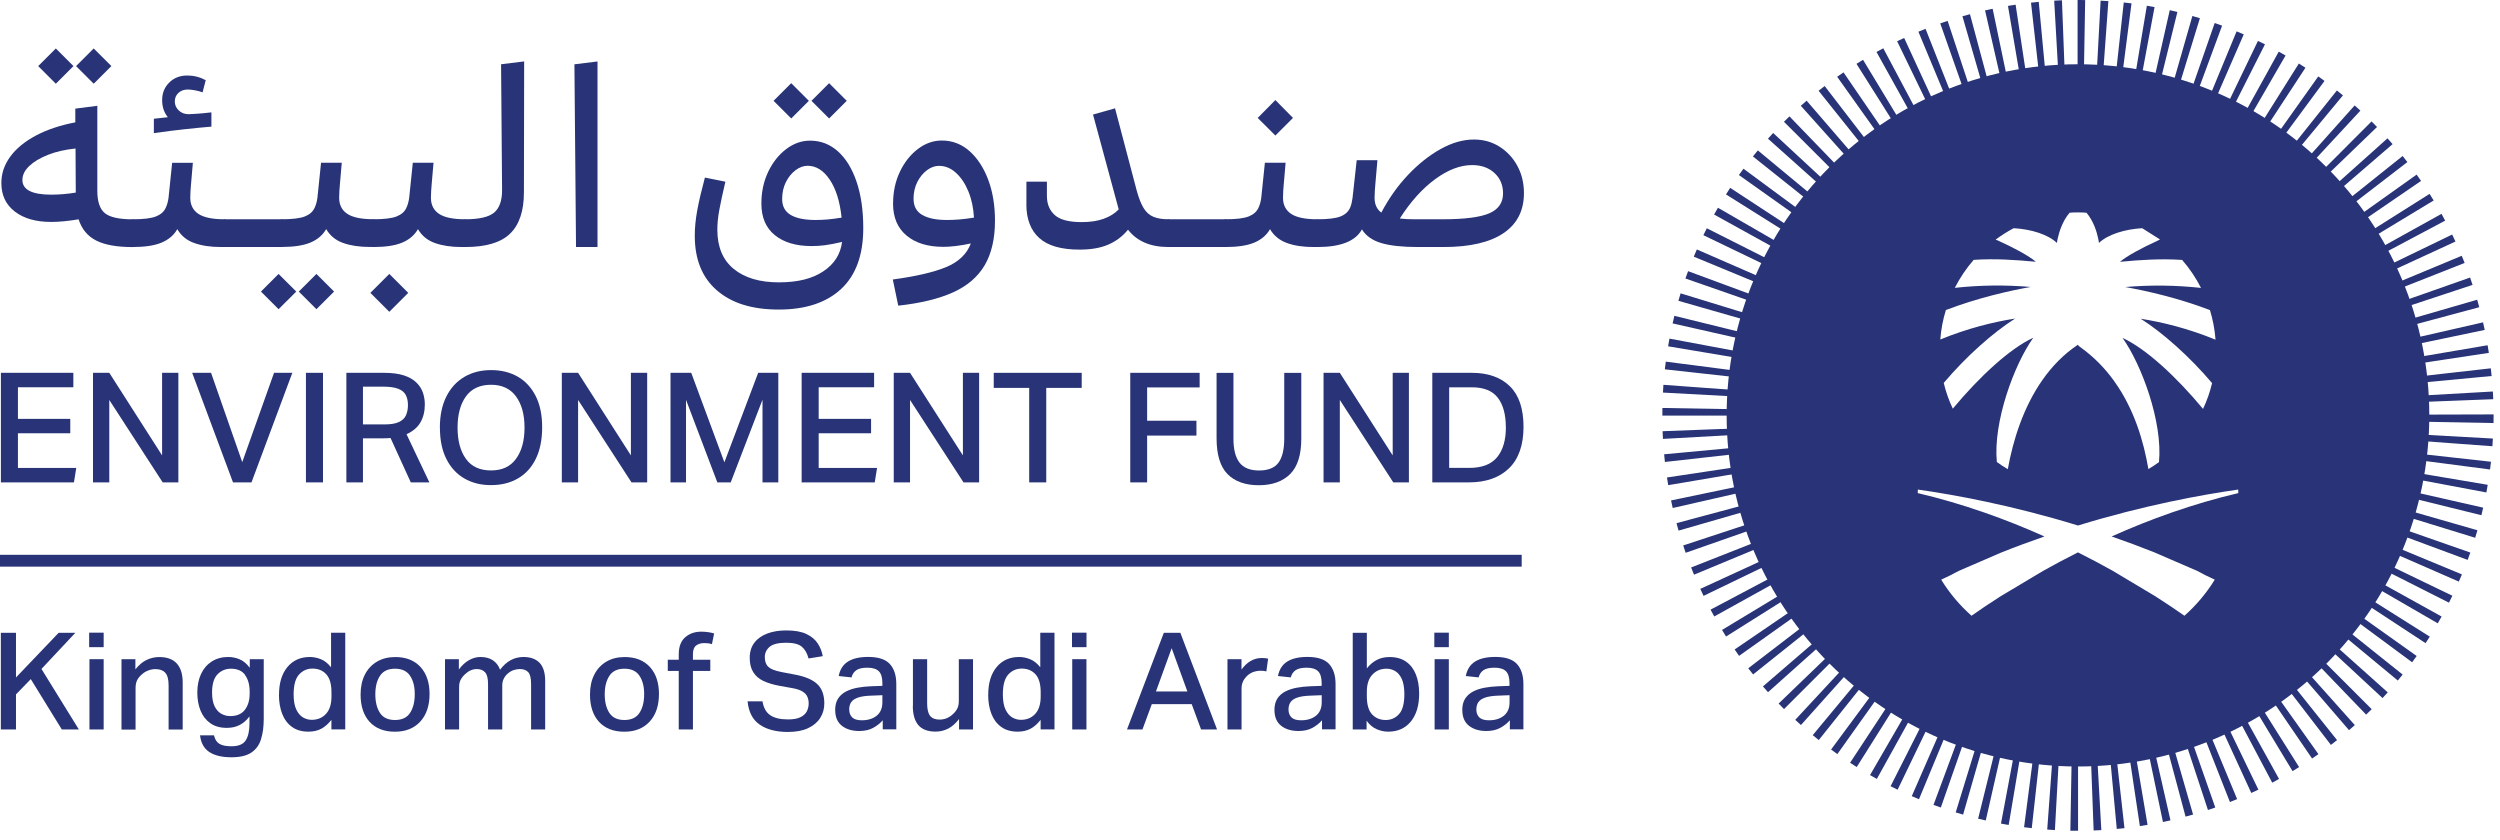 <svg width="256" height="86" viewBox="0 0 256 86" fill="none" xmlns="http://www.w3.org/2000/svg">
<path d="M212.781 68.179C212.624 68.179 212.466 68.179 212.308 68.179L212.005 85.064C212.26 85.064 212.521 85.07 212.781 85.07H212.793V68.179H212.781ZM214.236 68.136C214.072 68.148 213.915 68.154 213.757 68.16L214.388 85.04C214.654 85.028 214.921 85.016 215.176 85.004L214.236 68.142V68.136ZM210.872 68.106L209.635 84.949C209.896 84.967 210.162 84.986 210.423 84.998L211.351 68.13C211.187 68.124 211.029 68.112 210.872 68.1M215.667 68.015C215.509 68.033 215.352 68.051 215.188 68.064L216.758 84.882C217.019 84.858 217.285 84.828 217.546 84.804L215.667 68.021V68.015ZM209.441 67.96L207.265 84.707C207.525 84.737 207.792 84.773 208.053 84.804L209.914 68.015C209.756 67.997 209.599 67.979 209.435 67.96M217.091 67.815C216.934 67.839 216.776 67.87 216.619 67.888L219.122 84.592C219.383 84.555 219.65 84.513 219.91 84.464L217.091 67.809V67.815ZM208.016 67.736L204.9 84.337C205.161 84.386 205.428 84.434 205.689 84.477L208.489 67.821C208.332 67.797 208.174 67.767 208.016 67.736ZM218.504 67.536C218.346 67.573 218.189 67.609 218.031 67.639L221.486 84.174C221.741 84.119 221.996 84.065 222.256 84.004L218.51 67.536H218.504ZM206.616 67.433L202.56 83.834C202.815 83.895 203.082 83.962 203.342 84.016L207.083 67.543C206.925 67.506 206.774 67.47 206.616 67.433ZM219.892 67.179C219.741 67.221 219.583 67.264 219.431 67.306L223.802 83.622C224.057 83.556 224.317 83.483 224.572 83.41L219.892 67.179ZM205.228 67.046L200.263 83.192C200.517 83.271 200.772 83.344 201.021 83.416L205.689 67.179C205.531 67.136 205.379 67.088 205.228 67.04M221.262 66.743C221.111 66.797 220.959 66.846 220.807 66.9L226.094 82.944C226.348 82.859 226.603 82.774 226.845 82.689L221.256 66.749L221.262 66.743ZM203.864 66.585L197.99 82.423C198.238 82.513 198.493 82.604 198.741 82.689L204.318 66.743C204.167 66.688 204.015 66.634 203.864 66.579M222.602 66.228C222.456 66.288 222.311 66.349 222.159 66.403L228.343 82.126C228.591 82.029 228.84 81.926 229.082 81.829L222.602 66.228ZM202.524 66.046L195.765 81.526C196.007 81.635 196.256 81.738 196.504 81.841L202.973 66.234C202.827 66.173 202.676 66.113 202.53 66.046M223.911 65.646C223.766 65.713 223.626 65.785 223.481 65.846L230.531 81.199C230.774 81.09 231.016 80.975 231.259 80.859L223.911 65.652V65.646ZM201.221 65.434L193.595 80.508C193.831 80.629 194.073 80.751 194.316 80.866L201.651 65.652C201.506 65.585 201.366 65.513 201.221 65.44M225.19 64.986C225.051 65.064 224.912 65.137 224.772 65.216L232.677 80.145C232.908 80.023 233.144 79.896 233.374 79.763L225.19 64.986ZM199.954 64.749L191.491 79.369C191.721 79.502 191.952 79.636 192.188 79.763L200.378 64.986C200.239 64.907 200.099 64.828 199.96 64.749M226.427 64.253C226.294 64.337 226.154 64.422 226.021 64.507L234.756 78.963C234.981 78.83 235.211 78.691 235.429 78.551L226.427 64.253ZM198.729 63.992L189.448 78.109C189.666 78.254 189.897 78.4 190.127 78.545L199.129 64.253C198.996 64.168 198.863 64.083 198.729 63.992ZM227.621 63.453C227.488 63.544 227.361 63.635 227.227 63.725L236.757 77.673C236.975 77.527 237.193 77.376 237.406 77.224L227.621 63.453ZM197.547 63.168L187.502 76.752C187.714 76.909 187.926 77.061 188.145 77.218L197.941 63.453C197.814 63.362 197.68 63.265 197.553 63.168M228.767 62.593C228.64 62.689 228.519 62.786 228.391 62.883L238.685 76.279C238.897 76.115 239.109 75.952 239.315 75.788L228.773 62.586L228.767 62.593ZM196.413 62.278L185.623 75.279C185.829 75.449 186.035 75.619 186.241 75.782L196.783 62.58C196.662 62.483 196.535 62.38 196.413 62.278ZM229.87 61.66C229.749 61.769 229.634 61.871 229.513 61.974L240.54 74.77C240.74 74.601 240.94 74.425 241.134 74.249L229.876 61.653L229.87 61.66ZM195.328 61.326L183.834 73.71C184.028 73.892 184.222 74.068 184.416 74.243L195.686 61.653C195.565 61.55 195.443 61.441 195.328 61.326ZM230.913 60.672C230.804 60.787 230.689 60.896 230.574 61.005L242.292 73.177C242.486 72.995 242.674 72.808 242.862 72.62L230.913 60.672ZM194.298 60.321L182.131 72.044C182.313 72.232 182.495 72.42 182.683 72.608L194.637 60.666C194.522 60.551 194.413 60.436 194.298 60.321ZM231.907 59.63C231.798 59.751 231.695 59.866 231.586 59.987L243.971 71.481C244.153 71.287 244.329 71.093 244.504 70.899L231.913 59.63H231.907ZM193.328 59.26L180.525 70.287C180.694 70.487 180.876 70.687 181.046 70.881L193.643 59.624C193.534 59.503 193.431 59.387 193.328 59.26ZM232.835 58.527C232.732 58.654 232.635 58.776 232.532 58.903L245.535 69.687C245.705 69.487 245.868 69.281 246.032 69.075L232.835 58.527ZM192.425 58.145L179.021 68.433C179.179 68.645 179.348 68.857 179.518 69.063L192.722 58.521C192.619 58.394 192.522 58.273 192.425 58.145ZM233.702 57.382C233.611 57.509 233.514 57.642 233.417 57.77L247.002 67.815C247.16 67.603 247.317 67.385 247.469 67.173L233.696 57.382H233.702ZM191.582 56.982L177.627 66.506C177.772 66.725 177.93 66.943 178.082 67.161L191.855 57.376C191.764 57.249 191.673 57.115 191.582 56.982ZM234.508 56.182C234.423 56.322 234.338 56.455 234.247 56.588L248.378 65.858C248.524 65.64 248.669 65.416 248.809 65.192L234.514 56.182H234.508ZM190.8 55.77L176.336 64.507C176.475 64.731 176.614 64.962 176.748 65.18L191.048 56.176C190.964 56.043 190.879 55.904 190.8 55.77ZM235.241 54.946C235.163 55.086 235.084 55.225 235.005 55.364L249.627 63.828C249.76 63.598 249.894 63.362 250.021 63.132L235.241 54.94V54.946ZM190.091 54.522L175.16 62.429C175.281 62.659 175.408 62.895 175.541 63.126L190.321 54.934C190.242 54.795 190.169 54.656 190.091 54.516M235.902 53.662C235.829 53.807 235.763 53.953 235.69 54.092L250.773 61.714C250.894 61.478 251.009 61.241 251.124 61.005L235.908 53.662H235.902ZM189.46 53.238L174.111 60.302C174.22 60.539 174.335 60.781 174.444 61.017L189.66 53.674C189.594 53.529 189.521 53.383 189.454 53.238M236.49 52.347C236.43 52.499 236.369 52.644 236.302 52.789L251.785 59.557C251.894 59.315 251.997 59.066 252.1 58.818L236.49 52.347ZM188.896 51.917L173.171 58.109C173.268 58.358 173.371 58.606 173.468 58.848L189.072 52.365C189.012 52.22 188.951 52.075 188.89 51.923M237.006 51.002C236.951 51.154 236.896 51.305 236.842 51.457L252.688 57.334C252.779 57.085 252.87 56.831 252.961 56.582L237.012 51.002H237.006ZM188.405 50.566L172.359 55.855C172.444 56.104 172.529 56.358 172.613 56.606L188.563 51.02C188.508 50.869 188.46 50.717 188.405 50.566ZM237.442 49.633C237.4 49.784 237.351 49.942 237.309 50.093L253.458 55.068C253.537 54.813 253.616 54.559 253.689 54.298L237.448 49.633H237.442ZM187.993 49.191L171.674 53.571C171.741 53.826 171.813 54.08 171.886 54.334L188.126 49.657C188.084 49.506 188.036 49.348 187.999 49.197M237.8 48.239C237.763 48.397 237.727 48.548 237.691 48.706L254.095 52.759C254.155 52.499 254.222 52.238 254.277 51.984L237.794 48.245L237.8 48.239ZM187.66 47.797L171.116 51.245C171.171 51.505 171.225 51.766 171.286 52.02L187.763 48.264C187.726 48.106 187.696 47.955 187.66 47.797ZM238.079 46.834C238.054 46.991 238.024 47.149 237.994 47.306L254.604 50.427C254.652 50.166 254.701 49.906 254.743 49.645L238.079 46.834ZM187.411 46.379L170.698 48.894C170.74 49.154 170.783 49.421 170.825 49.681L187.49 46.858C187.466 46.7 187.435 46.543 187.417 46.386M238.279 45.41C238.26 45.568 238.242 45.725 238.224 45.889L254.98 48.076C255.016 47.815 255.046 47.543 255.077 47.282L238.279 45.416V45.41ZM187.235 44.95L170.407 46.519C170.431 46.779 170.461 47.046 170.486 47.306L187.278 45.422C187.26 45.265 187.241 45.107 187.229 44.944M238.4 43.974C238.388 44.132 238.382 44.295 238.37 44.453L255.222 45.695C255.24 45.428 255.259 45.162 255.271 44.907L238.4 43.974ZM187.138 43.514L170.249 44.156C170.261 44.416 170.273 44.683 170.286 44.944L187.157 43.998C187.15 43.841 187.138 43.677 187.132 43.52M238.442 42.49V42.532C238.442 42.696 238.442 42.853 238.442 43.011L255.337 43.32C255.337 43.059 255.344 42.793 255.344 42.526V42.435L238.442 42.484V42.49ZM170.231 41.781C170.231 42.029 170.225 42.284 170.225 42.532V42.556H183.756H187.12V42.532C187.12 42.381 187.12 42.223 187.12 42.072L170.225 41.775L170.231 41.781ZM255.271 40.09L238.4 41.048C238.412 41.205 238.418 41.369 238.424 41.532L255.307 40.878C255.295 40.618 255.283 40.357 255.271 40.09ZM170.334 39.406C170.316 39.672 170.298 39.939 170.286 40.2L187.163 41.114C187.169 40.957 187.181 40.793 187.193 40.636L170.34 39.406H170.334ZM255.065 37.715L238.273 39.612C238.291 39.769 238.309 39.927 238.321 40.09L255.143 38.503C255.119 38.243 255.089 37.976 255.059 37.715M170.577 37.031C170.54 37.291 170.51 37.558 170.48 37.819L187.278 39.678C187.296 39.521 187.314 39.357 187.332 39.2L170.571 37.031H170.577ZM254.731 35.353L238.072 38.188C238.103 38.346 238.127 38.503 238.151 38.661L254.859 36.134C254.816 35.874 254.774 35.607 254.731 35.353ZM170.952 34.674C170.904 34.934 170.855 35.201 170.813 35.462L187.478 38.255C187.508 38.097 187.532 37.94 187.563 37.782L170.952 34.674ZM254.264 33.008L237.788 36.776C237.824 36.934 237.86 37.091 237.891 37.243L254.434 33.783C254.38 33.523 254.325 33.262 254.264 33.002M171.456 32.341C171.389 32.596 171.328 32.862 171.274 33.117L187.757 36.843C187.793 36.685 187.829 36.534 187.866 36.377L171.456 32.341ZM253.664 30.693L237.43 35.389C237.472 35.54 237.521 35.698 237.557 35.849L253.876 31.457C253.81 31.202 253.737 30.942 253.664 30.693ZM172.092 30.039C172.013 30.294 171.941 30.548 171.868 30.802L188.114 35.456C188.157 35.304 188.205 35.147 188.254 34.995L172.098 30.039H172.092ZM252.937 28.421L236.993 34.026C237.048 34.177 237.096 34.329 237.145 34.48L253.191 29.173C253.107 28.924 253.022 28.67 252.937 28.421ZM172.862 27.761C172.771 28.009 172.68 28.264 172.589 28.518L188.545 34.08C188.599 33.929 188.654 33.777 188.708 33.632L172.862 27.767V27.761ZM252.082 26.192L236.478 32.687C236.539 32.832 236.599 32.984 236.66 33.129L252.379 26.925C252.282 26.683 252.185 26.434 252.082 26.192ZM173.759 25.538C173.65 25.78 173.547 26.028 173.444 26.283L189.06 32.741C189.121 32.59 189.181 32.444 189.248 32.299L173.759 25.544V25.538ZM251.1 24.017L235.89 31.378C235.957 31.523 236.03 31.669 236.096 31.808L251.44 24.732C251.33 24.489 251.215 24.253 251.1 24.017ZM174.778 23.375C174.656 23.611 174.541 23.847 174.426 24.083L189.648 31.414C189.721 31.269 189.788 31.124 189.866 30.984L174.778 23.375ZM250.003 21.902L235.229 30.1C235.308 30.239 235.381 30.378 235.46 30.518L250.385 22.593C250.263 22.363 250.136 22.126 250.009 21.896M175.917 21.272C175.784 21.502 175.651 21.733 175.523 21.969L190.309 30.142C190.388 30.003 190.466 29.863 190.545 29.724L175.917 21.272ZM248.79 19.854L234.496 28.87C234.581 29.003 234.666 29.142 234.75 29.276L249.209 20.527C249.069 20.303 248.93 20.079 248.79 19.854ZM177.172 19.236C177.027 19.461 176.881 19.685 176.742 19.909L191.048 28.9C191.133 28.767 191.218 28.627 191.309 28.494L177.172 19.236ZM247.463 17.879L233.696 27.676C233.787 27.809 233.884 27.937 233.968 28.07L247.917 18.527C247.772 18.309 247.614 18.091 247.463 17.879ZM178.53 17.279C178.372 17.491 178.215 17.71 178.063 17.922L191.843 27.7C191.933 27.573 192.03 27.44 192.127 27.313L178.53 17.273V17.279ZM246.026 15.977L232.829 26.525C232.926 26.646 233.029 26.773 233.126 26.901L246.517 16.595C246.359 16.383 246.19 16.177 246.026 15.971M180.003 15.401C179.833 15.607 179.664 15.813 179.5 16.019L192.709 26.555C192.806 26.428 192.91 26.307 193.013 26.18L180.003 15.401ZM244.486 14.159L231.895 25.428C232.004 25.55 232.107 25.665 232.21 25.792L245.001 14.759C244.832 14.559 244.656 14.359 244.48 14.165M181.573 13.614C181.398 13.808 181.216 14.002 181.04 14.202L193.637 25.459C193.746 25.337 193.849 25.216 193.958 25.101L181.567 13.614H181.573ZM242.849 12.432L230.907 24.386C231.022 24.501 231.137 24.616 231.246 24.732L243.407 13.002C243.225 12.814 243.037 12.626 242.849 12.438M183.24 11.918C183.052 12.099 182.865 12.287 182.677 12.469L194.631 24.404C194.74 24.289 194.862 24.18 194.977 24.071L183.24 11.918ZM241.116 10.797L229.858 23.393C229.98 23.502 230.095 23.611 230.216 23.72L241.704 11.33C241.51 11.154 241.316 10.972 241.116 10.797ZM184.998 10.312C184.798 10.482 184.598 10.657 184.404 10.833L195.674 23.423C195.795 23.314 195.916 23.211 196.038 23.108L185.004 10.318L184.998 10.312ZM239.297 9.264L228.761 22.472C228.888 22.569 229.01 22.672 229.137 22.775L239.915 9.767C239.715 9.597 239.503 9.433 239.297 9.264ZM186.847 8.809C186.641 8.967 186.429 9.137 186.223 9.294L196.771 22.49C196.892 22.393 197.02 22.29 197.147 22.193L186.841 8.803L186.847 8.809ZM237.387 7.828L227.609 21.599C227.743 21.69 227.87 21.787 227.997 21.878L238.03 8.288C237.818 8.131 237.606 7.979 237.387 7.822M188.775 7.41C188.557 7.555 188.339 7.713 188.126 7.864L197.923 21.623C198.05 21.533 198.184 21.442 198.317 21.351L188.775 7.41ZM235.405 6.501L226.415 20.806C226.548 20.89 226.688 20.975 226.821 21.066L236.078 6.937C235.854 6.792 235.629 6.646 235.405 6.507M190.776 6.119C190.551 6.259 190.321 6.398 190.103 6.537L199.117 20.824C199.25 20.739 199.39 20.654 199.523 20.575L190.776 6.125V6.119ZM233.344 5.289L225.172 20.073C225.312 20.151 225.451 20.224 225.591 20.309L234.041 5.683C233.811 5.55 233.58 5.416 233.344 5.289ZM192.849 4.944C192.619 5.065 192.382 5.192 192.152 5.32L200.354 20.091C200.493 20.012 200.633 19.939 200.772 19.86L192.849 4.944ZM231.216 4.187L223.887 19.406C224.033 19.479 224.178 19.545 224.317 19.618L231.932 4.538C231.695 4.417 231.453 4.302 231.21 4.187M194.989 3.884C194.746 3.993 194.504 4.108 194.267 4.223L201.627 19.43C201.772 19.364 201.912 19.291 202.057 19.23L194.989 3.89V3.884ZM229.028 3.211L222.572 18.818C222.717 18.879 222.869 18.939 223.014 19.006L229.761 3.52C229.519 3.411 229.27 3.308 229.028 3.211ZM197.177 2.951C196.929 3.048 196.686 3.144 196.444 3.247L202.936 18.843C203.082 18.782 203.233 18.721 203.379 18.661L197.177 2.951ZM226.785 2.357L221.226 18.309C221.377 18.364 221.529 18.419 221.68 18.473L227.543 2.629C227.294 2.539 227.039 2.448 226.791 2.357M199.432 2.139C199.184 2.224 198.929 2.308 198.681 2.393L204.282 18.328C204.434 18.273 204.585 18.225 204.737 18.176L199.438 2.139H199.432ZM224.499 1.636L219.85 17.873C220.001 17.916 220.159 17.964 220.31 18.012L225.269 1.866C225.015 1.787 224.754 1.709 224.499 1.636ZM201.724 1.454C201.469 1.521 201.209 1.593 200.954 1.666L205.646 17.891C205.798 17.849 205.955 17.8 206.107 17.764L201.724 1.454ZM222.184 1.042L218.461 17.516C218.619 17.552 218.771 17.588 218.928 17.625L222.966 1.224C222.711 1.163 222.45 1.097 222.19 1.042M204.046 0.897C203.785 0.951 203.524 1.006 203.27 1.066L207.034 17.534C207.192 17.497 207.35 17.461 207.501 17.431L204.046 0.897ZM219.838 0.582L217.049 17.243C217.207 17.267 217.364 17.298 217.522 17.328L220.626 0.727C220.365 0.679 220.098 0.63 219.838 0.588M206.398 0.479C206.137 0.515 205.876 0.557 205.616 0.606L208.447 17.255C208.604 17.225 208.762 17.201 208.92 17.176L206.398 0.473V0.479ZM217.473 0.254L215.624 17.043C215.782 17.061 215.946 17.079 216.103 17.098L218.267 0.345C218.007 0.315 217.74 0.279 217.473 0.254ZM208.768 0.188C208.507 0.212 208.235 0.242 207.974 0.273L209.865 17.055C210.023 17.037 210.181 17.019 210.344 17.007L208.768 0.188ZM215.103 0.061L214.194 16.928C214.357 16.934 214.515 16.946 214.673 16.958L215.897 0.115C215.636 0.097 215.37 0.079 215.109 0.067M211.144 0.03C210.884 0.042 210.611 0.055 210.35 0.067L211.308 16.928C211.466 16.916 211.629 16.91 211.787 16.904L211.144 0.024V0.03ZM212.781 0H212.745V16.892H212.781C212.933 16.892 213.078 16.892 213.23 16.892L213.521 0.006C213.272 0.006 213.03 0 212.781 0Z" fill="#283477"/>
<path d="M212.781 6.58C192.91 6.58 176.809 22.678 176.809 42.532C176.809 62.386 192.916 78.49 212.781 78.49C232.647 78.49 248.76 62.392 248.76 42.532C248.76 22.672 232.653 6.58 212.781 6.58ZM199.257 31.748C202.476 30.518 205.695 29.785 207.932 29.385C205.325 29.16 202.724 29.197 200.172 29.476C200.7 28.439 201.348 27.476 202.106 26.61C204.264 26.464 206.398 26.61 208.471 26.804C207.798 26.222 206.161 25.337 204.676 24.671C204.67 24.671 204.658 24.665 204.652 24.659C204.555 24.616 204.452 24.574 204.355 24.532C204.361 24.532 204.367 24.526 204.373 24.52C204.949 24.095 205.561 23.708 206.198 23.368C207.992 23.465 209.726 24.011 210.629 24.877C210.629 24.877 210.641 24.792 210.666 24.641C210.678 24.574 210.69 24.495 210.714 24.404C210.854 23.774 211.187 22.647 211.927 21.781C212.205 21.757 212.496 21.751 212.781 21.751C213.066 21.751 213.357 21.757 213.642 21.781H213.654C214.388 22.647 214.721 23.78 214.849 24.404C214.873 24.495 214.885 24.574 214.897 24.641C214.921 24.792 214.933 24.877 214.933 24.877C215.837 24.011 217.57 23.471 219.359 23.368L221.183 24.52C221.086 24.562 220.996 24.61 220.905 24.665C220.899 24.665 220.886 24.671 220.88 24.677C219.395 25.343 217.758 26.228 217.085 26.81C219.159 26.61 221.293 26.471 223.451 26.616C224.202 27.482 224.857 28.446 225.385 29.482C222.832 29.203 220.226 29.167 217.625 29.391C219.862 29.791 223.081 30.524 226.3 31.754C226.597 32.723 226.791 33.735 226.87 34.783C224.051 33.626 221.396 32.984 219.207 32.638C221.42 34.038 224.196 36.486 226.518 39.23C226.3 40.151 225.985 41.036 225.591 41.872C222.857 38.582 219.759 35.71 217.346 34.601C219.292 37.328 221.474 43.211 221.08 47.319C220.729 47.573 220.365 47.815 219.995 48.033C219.516 45.228 218.559 41.914 216.51 39.054C216.51 39.048 216.504 39.042 216.497 39.03C215.57 37.734 214.412 36.534 212.981 35.516C212.824 35.401 212.781 35.316 212.781 35.298C211.314 36.273 210.114 37.522 209.138 38.921C207.186 41.708 206.131 45.083 205.598 48.045C205.586 48.039 205.573 48.033 205.561 48.021C205.185 47.803 204.828 47.567 204.476 47.306C204.082 43.193 206.258 37.309 208.21 34.583C205.804 35.692 202.706 38.558 199.966 41.847C199.572 41.011 199.257 40.127 199.038 39.212C201.354 36.467 204.137 34.02 206.349 32.62C204.155 32.965 201.506 33.608 198.687 34.765C198.766 33.717 198.96 32.705 199.263 31.735M220.692 56.6L225.021 58.472C225.281 58.594 225.536 58.763 225.797 58.885C226.124 59.042 226.458 59.2 226.791 59.357C225.942 60.739 224.893 61.98 223.687 63.053C222.802 62.429 221.814 61.769 220.699 61.054L216.37 58.467C215.237 57.83 214.036 57.188 212.781 56.564C211.526 57.194 210.332 57.83 209.199 58.467L204.87 61.054C203.755 61.762 202.767 62.429 201.882 63.053C200.675 61.98 199.626 60.739 198.778 59.357C199.111 59.2 199.439 59.042 199.772 58.885C200.033 58.763 200.287 58.594 200.548 58.472L204.876 56.6C206.386 55.995 207.883 55.443 209.35 54.934C205.422 53.171 201.045 51.59 196.377 50.493C196.377 50.372 196.377 50.251 196.389 50.13C200.154 50.669 206.052 51.741 212.787 53.813C219.529 51.741 225.427 50.669 229.192 50.13L229.204 50.493C224.53 51.59 220.159 53.171 216.231 54.934C217.698 55.443 219.189 55.995 220.705 56.6" fill="#283477"/>
<path d="M155.821 56.812H0V58.024H155.821V56.812Z" fill="#283477"/>
<path d="M0.139 18.739C0.139 17.764 0.442 16.867 1.055 16.031C1.667 15.201 2.54 14.486 3.674 13.88C4.807 13.281 6.153 12.826 7.711 12.529V11.124L9.966 10.833V19.539C9.966 20.654 10.227 21.417 10.748 21.835C11.269 22.253 12.221 22.459 13.603 22.459L14.185 22.726V25.035L13.603 25.301C11.991 25.301 10.742 25.083 9.857 24.635C8.972 24.192 8.372 23.465 8.05 22.459C6.989 22.635 6.05 22.726 5.238 22.726C3.68 22.726 2.443 22.375 1.521 21.666C0.6 20.957 0.139 19.988 0.139 18.745M2.291 18.418C2.291 19.424 3.273 19.933 5.238 19.933C5.644 19.933 6.062 19.915 6.498 19.878C6.935 19.842 7.353 19.788 7.759 19.721L7.735 15.207C6.674 15.316 5.729 15.528 4.91 15.855C4.086 16.183 3.443 16.57 2.988 17.007C2.528 17.449 2.297 17.916 2.297 18.412M3.91 6.767L5.716 4.962L7.523 6.767L5.716 8.573L3.91 6.767ZM7.79 6.767L9.596 4.962L11.403 6.767L9.596 8.573L7.79 6.767Z" fill="#283477"/>
<path d="M13.015 22.72L13.597 22.454C14.695 22.454 15.489 22.357 15.974 22.163C16.459 21.969 16.792 21.678 16.968 21.284C17.107 21 17.204 20.654 17.259 20.248L17.629 16.668H19.75L19.563 18.843C19.544 19.018 19.526 19.255 19.508 19.546C19.49 19.836 19.484 20.073 19.484 20.248C19.484 20.975 19.757 21.521 20.308 21.896C20.86 22.266 21.751 22.454 22.988 22.454L23.57 22.72V25.029L22.988 25.295H22.618C21.557 25.295 20.642 25.156 19.884 24.883C19.12 24.611 18.544 24.138 18.156 23.465C17.805 24.084 17.259 24.544 16.538 24.847C15.81 25.15 14.828 25.295 13.591 25.295L13.009 25.029V22.72H13.015ZM15.755 12.16L17.186 12.002C16.798 11.524 16.604 10.942 16.604 10.252C16.604 9.524 16.847 8.925 17.338 8.446C17.823 7.967 18.441 7.731 19.181 7.731C19.835 7.731 20.466 7.889 21.066 8.21L20.745 9.458C20.514 9.367 20.254 9.3 19.963 9.246C19.672 9.191 19.429 9.167 19.229 9.167C18.841 9.167 18.52 9.282 18.271 9.512C18.023 9.743 17.901 10.033 17.901 10.391C17.901 10.748 18.035 11.051 18.302 11.306C18.568 11.56 18.902 11.693 19.308 11.693C19.447 11.693 19.72 11.681 20.12 11.651C20.52 11.627 21.03 11.578 21.648 11.506V12.966C20.817 13.039 19.908 13.123 18.926 13.232C17.944 13.335 16.883 13.469 15.755 13.632V12.172V12.16Z" fill="#283477"/>
<path d="M22.418 22.72L23 22.453H28.844L29.426 22.72V25.028L28.844 25.295H23L22.418 25.028V22.72Z" fill="#283477"/>
<path d="M26.722 29.857L28.528 28.051L30.335 29.857L28.528 31.662L26.722 29.857ZM28.262 22.72L28.844 22.453C29.941 22.453 30.735 22.356 31.22 22.162C31.705 21.968 32.038 21.678 32.214 21.284C32.353 20.999 32.45 20.654 32.505 20.248L32.875 16.667H34.997L34.809 18.842C34.791 19.018 34.772 19.254 34.754 19.545C34.736 19.836 34.73 20.072 34.73 20.248C34.73 20.975 35.003 21.52 35.554 21.89C36.1 22.259 36.997 22.447 38.234 22.447L38.816 22.714V25.022L38.234 25.289H37.864C36.803 25.289 35.888 25.149 35.13 24.877C34.366 24.604 33.79 24.131 33.402 23.459C33.045 24.077 32.511 24.537 31.784 24.84C31.056 25.143 30.074 25.289 28.837 25.289L28.256 25.022V22.714L28.262 22.72ZM30.596 29.857L32.402 28.051L34.209 29.857L32.402 31.662L30.596 29.857Z" fill="#283477"/>
<path d="M37.658 22.72L38.24 22.453C39.337 22.453 40.131 22.356 40.616 22.162C41.101 21.968 41.435 21.678 41.611 21.284C41.75 20.999 41.847 20.654 41.901 20.248L42.271 16.667H44.393L44.205 18.842C44.187 19.018 44.169 19.254 44.151 19.545C44.132 19.836 44.126 20.072 44.126 20.248C44.126 20.975 44.399 21.52 44.951 21.896C45.502 22.265 46.394 22.453 47.63 22.453L48.212 22.72V25.028L47.63 25.295H47.261C46.2 25.295 45.284 25.155 44.526 24.883C43.763 24.61 43.193 24.137 42.799 23.465C42.441 24.083 41.908 24.543 41.18 24.846C40.453 25.149 39.471 25.295 38.234 25.295L37.652 25.028V22.72H37.658ZM37.925 29.99L39.865 28.051L41.804 29.99L39.865 31.929L37.925 29.99Z" fill="#283477"/>
<path d="M47.06 22.72L47.642 22.453C49.079 22.453 50.061 22.223 50.607 21.763C51.146 21.302 51.413 20.539 51.413 19.479L51.31 6.58L53.674 6.289L53.65 19.691C53.65 21.599 53.177 23.011 52.231 23.926C51.286 24.84 49.758 25.295 47.648 25.295L47.066 25.028V22.72H47.06Z" fill="#283477"/>
<path d="M61.185 25.295H58.985L58.821 6.585L61.185 6.295V25.295Z" fill="#283477"/>
<path d="M71.145 24.126C71.145 23.314 71.23 22.448 71.4 21.526C71.57 20.606 71.83 19.491 72.182 18.182L74.279 18.606C73.995 19.812 73.788 20.775 73.655 21.502C73.522 22.229 73.455 22.902 73.455 23.52C73.455 25.289 74.019 26.628 75.14 27.543C76.262 28.458 77.802 28.912 79.748 28.912C81.694 28.912 83.154 28.543 84.288 27.797C85.422 27.052 86.064 26.046 86.228 24.774C85.537 24.931 84.961 25.047 84.5 25.107C84.04 25.168 83.579 25.198 83.118 25.198C81.524 25.198 80.269 24.828 79.347 24.083C78.426 23.338 77.965 22.26 77.965 20.848C77.965 19.642 78.202 18.558 78.668 17.582C79.135 16.607 79.754 15.837 80.511 15.262C81.275 14.686 82.088 14.402 82.954 14.402C84.034 14.402 84.979 14.765 85.798 15.492C86.61 16.219 87.252 17.255 87.707 18.594C88.168 19.939 88.398 21.533 88.398 23.368C88.398 26.113 87.641 28.185 86.131 29.591C84.615 30.996 82.488 31.699 79.748 31.699C77.007 31.699 74.928 31.045 73.413 29.736C71.897 28.427 71.145 26.561 71.145 24.138M79.214 10.324L81.021 8.518L82.827 10.324L81.021 12.13L79.214 10.324ZM80.093 20.381C80.093 21.127 80.384 21.666 80.972 22.011C81.554 22.357 82.409 22.526 83.524 22.526C83.93 22.526 84.337 22.508 84.749 22.472C85.155 22.435 85.634 22.375 86.18 22.284C86.004 20.624 85.597 19.321 84.955 18.382C84.318 17.443 83.567 16.976 82.7 16.976C82.275 16.976 81.863 17.128 81.463 17.431C81.063 17.734 80.736 18.134 80.481 18.637C80.227 19.139 80.093 19.721 80.093 20.375M83.094 10.324L84.9 8.518L86.707 10.324L84.9 12.13L83.094 10.324Z" fill="#283477"/>
<path d="M91.453 20.836C91.453 19.63 91.69 18.546 92.157 17.57C92.623 16.595 93.242 15.825 93.999 15.25C94.763 14.674 95.576 14.389 96.443 14.389C97.522 14.389 98.467 14.753 99.286 15.48C100.098 16.207 100.735 17.183 101.195 18.413C101.656 19.642 101.886 21.036 101.886 22.593C101.886 24.453 101.529 25.974 100.825 27.173C100.116 28.367 99.031 29.294 97.57 29.948C96.109 30.603 94.248 31.051 91.981 31.299L91.423 28.621C93.793 28.3 95.618 27.876 96.891 27.349C98.164 26.816 99.007 26.01 99.413 24.932C98.316 25.162 97.376 25.277 96.6 25.277C95.006 25.277 93.751 24.889 92.829 24.12C91.908 23.35 91.447 22.26 91.447 20.842M93.551 20.382C93.551 21.127 93.848 21.666 94.442 22.011C95.036 22.357 95.879 22.526 96.976 22.526C97.4 22.526 97.825 22.508 98.249 22.472C98.673 22.436 99.171 22.375 99.734 22.284C99.68 21.296 99.492 20.4 99.165 19.606C98.837 18.812 98.413 18.17 97.891 17.698C97.37 17.219 96.788 16.983 96.152 16.983C95.727 16.983 95.315 17.134 94.915 17.431C94.515 17.734 94.187 18.134 93.933 18.637C93.678 19.14 93.545 19.721 93.545 20.375" fill="#283477"/>
<path d="M105.105 20.914V18.606H107.203V20.066C107.203 20.896 107.476 21.55 108.015 22.029C108.555 22.508 109.47 22.744 110.761 22.744C111.646 22.744 112.404 22.629 113.029 22.399C113.659 22.169 114.168 21.853 114.556 21.441L111.925 11.729L114.18 11.093L116.411 19.557C116.623 20.321 116.86 20.908 117.115 21.32C117.369 21.738 117.703 22.029 118.109 22.199C118.515 22.368 119.03 22.453 119.649 22.453L120.23 22.72V25.028L119.649 25.295C117.806 25.295 116.423 24.701 115.508 23.52C114.962 24.192 114.29 24.701 113.489 25.046C112.695 25.392 111.713 25.561 110.543 25.561C108.664 25.561 107.288 25.162 106.415 24.368C105.536 23.574 105.099 22.423 105.099 20.92" fill="#283477"/>
<path d="M119.073 22.72L119.655 22.453H125.499L126.08 22.72V25.028L125.499 25.295H119.655L119.073 25.028V22.72Z" fill="#283477"/>
<path d="M124.911 22.72L125.493 22.453C126.59 22.453 127.384 22.356 127.869 22.162C128.354 21.968 128.687 21.678 128.863 21.284C129.003 20.999 129.1 20.654 129.154 20.248L129.524 16.667H131.646L131.458 18.842C131.44 19.018 131.421 19.254 131.403 19.545C131.385 19.836 131.379 20.072 131.379 20.248C131.379 20.975 131.652 21.52 132.203 21.896C132.755 22.265 133.646 22.453 134.883 22.453L135.465 22.72V25.028L134.883 25.295H134.513C133.452 25.295 132.537 25.161 131.779 24.883C131.021 24.604 130.439 24.137 130.051 23.465C129.7 24.083 129.154 24.544 128.433 24.846C127.705 25.149 126.723 25.295 125.487 25.295L124.905 25.028V22.72H124.911ZM130.597 10.245L132.403 12.075L130.597 13.88L128.79 12.075L130.597 10.245Z" fill="#283477"/>
<path d="M134.313 22.721L134.895 22.454C135.992 22.454 136.786 22.357 137.271 22.163C137.756 21.969 138.09 21.66 138.265 21.236C138.375 20.97 138.453 20.642 138.502 20.255L138.926 16.407H141.048L140.836 18.849C140.818 19.025 140.799 19.261 140.781 19.552C140.763 19.843 140.757 20.079 140.757 20.255C140.757 20.927 140.987 21.43 141.448 21.769C142.212 20.321 143.121 19.031 144.182 17.91C145.243 16.789 146.358 15.905 147.528 15.256C148.698 14.608 149.832 14.287 150.929 14.287C151.905 14.287 152.772 14.529 153.542 15.014C154.312 15.499 154.924 16.153 155.373 16.977C155.821 17.801 156.052 18.734 156.052 19.776C156.052 21.563 155.355 22.933 153.954 23.878C152.554 24.823 150.505 25.296 147.795 25.296H145.194C143.582 25.296 142.327 25.156 141.424 24.884C140.521 24.611 139.866 24.144 139.46 23.49C138.805 24.696 137.283 25.296 134.895 25.296L134.313 25.029V22.721ZM153.033 17.716C152.451 17.177 151.687 16.904 150.747 16.904C149.529 16.904 148.262 17.389 146.952 18.352C145.643 19.316 144.437 20.654 143.339 22.375C143.782 22.43 144.285 22.454 144.855 22.454H147.698C149.965 22.454 151.566 22.248 152.505 21.842C153.445 21.436 153.912 20.752 153.912 19.8C153.912 18.952 153.621 18.255 153.033 17.716Z" fill="#283477"/>
<path d="M0.091 38.176H7.511V39.654H1.837V42.889H7.196V44.368H1.837V47.918H7.808L7.572 49.396H0.091V38.176Z" fill="#283477"/>
<path d="M9.524 38.176H11.191L16.598 46.633V38.176H18.265V49.396H16.659L11.191 40.956V49.396H9.524V38.176Z" fill="#283477"/>
<path d="M24.806 47.324L28.062 38.176H29.935L25.752 49.396H23.86L19.678 38.176H21.611L24.806 47.324Z" fill="#283477"/>
<path d="M33.075 38.176H31.329V49.396H33.075V38.176Z" fill="#283477"/>
<path d="M35.469 38.176H39.307C40.137 38.176 40.816 38.266 41.362 38.442C41.901 38.618 42.332 38.866 42.641 39.175C42.956 39.484 43.181 39.83 43.308 40.217C43.441 40.605 43.502 41.005 43.502 41.411C43.502 42.126 43.35 42.738 43.053 43.253C42.756 43.768 42.277 44.168 41.629 44.465L43.969 49.396H42.065L39.992 44.852C39.864 44.864 39.737 44.87 39.61 44.877C39.477 44.877 39.355 44.883 39.24 44.883H37.167V49.396H35.469V38.176ZM41.774 41.478C41.774 41.078 41.701 40.738 41.556 40.454C41.41 40.169 41.15 39.957 40.78 39.811C40.41 39.666 39.889 39.593 39.228 39.593H37.167V43.459H39.398C40.016 43.459 40.501 43.38 40.847 43.216C41.192 43.053 41.435 42.829 41.568 42.532C41.701 42.241 41.774 41.89 41.774 41.478Z" fill="#283477"/>
<path d="M45.042 43.805C45.042 42.544 45.266 41.478 45.709 40.6C46.151 39.721 46.77 39.049 47.558 38.588C48.346 38.128 49.255 37.898 50.292 37.898C51.328 37.898 52.256 38.128 53.038 38.582C53.82 39.036 54.426 39.703 54.862 40.569C55.299 41.436 55.517 42.502 55.517 43.756C55.517 45.01 55.305 46.083 54.875 46.967C54.444 47.852 53.838 48.525 53.05 48.985C52.262 49.445 51.34 49.676 50.28 49.676C49.219 49.676 48.328 49.445 47.545 48.991C46.758 48.537 46.145 47.87 45.709 46.998C45.266 46.125 45.048 45.059 45.048 43.799M46.855 43.786C46.855 45.126 47.139 46.192 47.709 46.986C48.279 47.779 49.134 48.173 50.28 48.173C51.425 48.173 52.256 47.779 52.838 46.986C53.42 46.192 53.711 45.132 53.711 43.786C53.711 42.441 53.42 41.393 52.838 40.594C52.256 39.8 51.407 39.4 50.28 39.4C49.152 39.4 48.279 39.8 47.709 40.594C47.139 41.387 46.855 42.454 46.855 43.786Z" fill="#283477"/>
<path d="M57.53 38.176H59.197L64.604 46.633V38.176H66.271V49.396H64.665L59.197 40.956V49.396H57.53V38.176Z" fill="#283477"/>
<path d="M68.66 38.176H70.782L74.177 47.342L77.638 38.176H79.699V49.396H78.081V40.926L74.825 49.396H73.455L70.248 40.944V49.396H68.66V38.176Z" fill="#283477"/>
<path d="M82.088 38.176H89.508V39.654H83.833V42.889H89.198V44.368H83.833V47.918H89.811L89.574 49.396H82.088V38.176Z" fill="#283477"/>
<path d="M91.52 38.176H93.187L98.601 46.633V38.176H100.262V49.396H98.662L93.187 40.956V49.396H91.52V38.176Z" fill="#283477"/>
<path d="M105.39 39.721H101.759V38.176H110.767V39.721H107.136V49.396H105.39V39.721Z" fill="#283477"/>
<path d="M115.738 38.176H122.843V39.672H117.466V43.083H122.516V44.604H117.466V49.396H115.738V38.176Z" fill="#283477"/>
<path d="M124.577 44.858V38.181H126.305V44.937C126.305 46.016 126.511 46.827 126.923 47.367C127.335 47.906 128.008 48.178 128.93 48.178C129.851 48.178 130.536 47.906 130.924 47.367C131.312 46.827 131.506 46.016 131.506 44.937V38.181H133.252V44.925C133.252 46.579 132.87 47.791 132.106 48.548C131.342 49.305 130.27 49.687 128.899 49.687C127.529 49.687 126.438 49.305 125.693 48.542C124.947 47.779 124.577 46.549 124.577 44.864" fill="#283477"/>
<path d="M135.531 38.176H137.198L142.612 46.633V38.176H144.273V49.396H142.672L137.198 40.956V49.396H135.531V38.176Z" fill="#283477"/>
<path d="M146.668 38.176H150.693C152.372 38.176 153.675 38.636 154.609 39.551C155.543 40.466 156.009 41.853 156.009 43.707C156.009 45.561 155.512 46.997 154.518 47.96C153.524 48.918 152.148 49.396 150.396 49.396H146.668V38.176ZM154.197 43.743C154.197 42.447 153.924 41.441 153.372 40.726C152.821 40.011 151.936 39.66 150.705 39.66H148.395V47.912H150.456C151.76 47.912 152.706 47.548 153.306 46.815C153.906 46.082 154.203 45.058 154.203 43.75" fill="#283477"/>
<path d="M0.085 64.797H1.637V69.372L6.008 64.797H7.717L4.244 68.499L8.075 74.697H6.329L3.152 69.541L1.637 71.105V74.697H0.085V64.797Z" fill="#283477"/>
<path d="M9.13 64.785H10.615V66.27H9.13V64.785ZM9.16 67.5H10.615V74.698H9.16V67.5Z" fill="#283477"/>
<path d="M12.434 67.5H13.864V68.542C14.228 68.087 14.61 67.766 15.022 67.572C15.434 67.378 15.865 67.281 16.307 67.281C17.114 67.281 17.714 67.506 18.114 67.954C18.514 68.402 18.708 69.051 18.708 69.905V74.703H17.265V70.184C17.265 69.584 17.156 69.154 16.932 68.899C16.707 68.645 16.374 68.517 15.919 68.517C15.671 68.517 15.422 68.566 15.18 68.657C14.937 68.748 14.707 68.887 14.507 69.075C14.301 69.251 14.149 69.444 14.04 69.656C13.937 69.868 13.882 70.135 13.882 70.462V74.709H12.44V67.512L12.434 67.5Z" fill="#283477"/>
<path d="M25.546 74.091V73.358C25.279 73.728 24.952 74.019 24.57 74.225C24.188 74.431 23.739 74.534 23.23 74.534C22.545 74.534 21.981 74.376 21.533 74.055C21.084 73.734 20.751 73.304 20.533 72.759C20.314 72.213 20.205 71.601 20.205 70.929C20.205 70.202 20.332 69.56 20.587 69.014C20.842 68.469 21.206 68.045 21.684 67.736C22.163 67.433 22.721 67.275 23.37 67.275C23.77 67.275 24.158 67.354 24.534 67.512C24.916 67.669 25.261 67.96 25.576 68.384V67.5H27.007V73.589C27.007 74.4 26.916 75.103 26.728 75.697C26.546 76.291 26.213 76.745 25.734 77.066C25.255 77.387 24.582 77.545 23.703 77.545C22.739 77.545 21.988 77.369 21.442 77.012C20.896 76.654 20.575 76.085 20.484 75.297H21.915C22 75.697 22.175 75.982 22.448 76.157C22.721 76.333 23.139 76.418 23.703 76.418C24.406 76.418 24.891 76.224 25.152 75.83C25.413 75.436 25.546 74.855 25.546 74.091ZM25.103 69.117C24.788 68.687 24.303 68.475 23.648 68.475C23.103 68.475 22.642 68.669 22.272 69.051C21.903 69.432 21.715 70.056 21.715 70.917C21.715 71.498 21.806 71.971 21.975 72.322C22.151 72.68 22.381 72.934 22.666 73.092C22.951 73.249 23.255 73.328 23.57 73.328C24.243 73.328 24.746 73.116 25.073 72.686C25.401 72.256 25.564 71.71 25.564 71.044V70.82C25.564 70.117 25.407 69.553 25.091 69.123" fill="#283477"/>
<path d="M28.571 71.147C28.571 69.954 28.85 69.014 29.42 68.318C29.983 67.627 30.759 67.276 31.735 67.276C32.111 67.276 32.493 67.354 32.863 67.506C33.239 67.657 33.584 67.936 33.9 68.33V64.791H35.354V74.691H33.936V73.71C33.639 74.098 33.305 74.394 32.93 74.607C32.554 74.813 32.111 74.922 31.59 74.922C30.905 74.922 30.341 74.758 29.892 74.431C29.444 74.104 29.11 73.655 28.892 73.086C28.674 72.516 28.565 71.874 28.565 71.153M30.068 71.105C30.068 71.759 30.159 72.28 30.341 72.656C30.523 73.037 30.753 73.304 31.032 73.468C31.317 73.631 31.608 73.71 31.911 73.71C32.523 73.71 33.014 73.504 33.384 73.098C33.754 72.692 33.942 72.104 33.942 71.335V70.893C33.942 70.05 33.766 69.439 33.408 69.045C33.051 68.657 32.584 68.463 32.002 68.463C31.456 68.463 30.996 68.663 30.626 69.069C30.256 69.469 30.068 70.147 30.068 71.099" fill="#283477"/>
<path d="M36.925 71.123C36.925 70.335 37.07 69.656 37.361 69.087C37.652 68.511 38.064 68.069 38.598 67.754C39.131 67.439 39.756 67.281 40.477 67.281C41.58 67.281 42.435 67.621 43.059 68.299C43.678 68.978 43.987 69.899 43.987 71.068C43.987 72.237 43.672 73.201 43.035 73.891C42.405 74.582 41.532 74.927 40.434 74.927C39.337 74.927 38.464 74.588 37.846 73.916C37.234 73.243 36.925 72.31 36.925 71.129M38.434 71.092C38.434 71.88 38.592 72.516 38.907 73.001C39.222 73.486 39.731 73.728 40.447 73.728C41.162 73.728 41.677 73.486 41.992 72.995C42.314 72.504 42.471 71.868 42.471 71.08C42.471 70.293 42.314 69.687 41.992 69.202C41.671 68.717 41.156 68.475 40.447 68.475C39.737 68.475 39.234 68.717 38.913 69.202C38.592 69.687 38.434 70.317 38.434 71.092Z" fill="#283477"/>
<path d="M45.557 67.5H46.988V68.554C47.303 68.13 47.648 67.809 48.03 67.597C48.412 67.385 48.8 67.275 49.194 67.275C49.709 67.275 50.14 67.391 50.473 67.615C50.807 67.839 51.049 68.16 51.207 68.578C51.855 67.712 52.656 67.275 53.607 67.275C54.317 67.275 54.868 67.475 55.25 67.869C55.632 68.269 55.826 68.887 55.826 69.729V74.697H54.383V70.038C54.383 69.445 54.286 69.045 54.092 68.832C53.898 68.621 53.614 68.511 53.232 68.511C53.025 68.511 52.819 68.548 52.607 68.614C52.395 68.681 52.183 68.808 51.983 68.984C51.813 69.129 51.68 69.305 51.583 69.505C51.48 69.705 51.431 69.935 51.431 70.19V74.697H49.976V70.038C49.976 69.475 49.879 69.081 49.679 68.851C49.479 68.626 49.194 68.511 48.824 68.511C48.388 68.511 47.982 68.693 47.606 69.051C47.46 69.178 47.321 69.347 47.2 69.553C47.072 69.76 47.012 70.044 47.012 70.396V74.697H45.569V67.5H45.557Z" fill="#283477"/>
<path d="M60.415 71.123C60.415 70.335 60.561 69.656 60.852 69.087C61.143 68.511 61.555 68.069 62.089 67.754C62.622 67.439 63.246 67.281 63.968 67.281C65.071 67.281 65.926 67.621 66.55 68.299C67.169 68.978 67.478 69.899 67.478 71.068C67.478 72.237 67.163 73.201 66.526 73.891C65.889 74.582 65.023 74.927 63.925 74.927C62.828 74.927 61.955 74.588 61.337 73.916C60.725 73.243 60.415 72.31 60.415 71.129M61.925 71.092C61.925 71.88 62.083 72.516 62.398 73.001C62.713 73.486 63.228 73.728 63.938 73.728C64.647 73.728 65.168 73.486 65.483 72.995C65.805 72.504 65.962 71.868 65.962 71.08C65.962 70.293 65.805 69.687 65.483 69.202C65.162 68.717 64.647 68.475 63.938 68.475C63.228 68.475 62.725 68.717 62.404 69.202C62.083 69.687 61.925 70.317 61.925 71.092Z" fill="#283477"/>
<path d="M69.503 68.706H68.381V67.555H69.503V67.015C69.503 66.222 69.727 65.634 70.169 65.252C70.612 64.871 71.158 64.683 71.806 64.683C72.018 64.683 72.237 64.695 72.461 64.725C72.685 64.755 72.903 64.798 73.128 64.865L72.903 65.961C72.758 65.913 72.618 65.882 72.485 65.87C72.358 65.858 72.225 65.852 72.097 65.852C71.776 65.852 71.503 65.937 71.285 66.101C71.067 66.27 70.957 66.561 70.957 66.985V67.555H72.734V68.706H70.957V74.698H69.503V68.706Z" fill="#283477"/>
<path d="M82.809 72.038C82.809 71.789 82.766 71.559 82.675 71.353C82.591 71.147 82.427 70.965 82.184 70.814C81.942 70.662 81.59 70.541 81.129 70.463L79.869 70.238C79.202 70.117 78.638 69.948 78.183 69.736C77.723 69.517 77.377 69.221 77.135 68.833C76.892 68.451 76.771 67.954 76.771 67.354C76.771 66.755 76.934 66.215 77.256 65.803C77.577 65.385 78.026 65.076 78.59 64.864C79.153 64.658 79.79 64.555 80.505 64.555C81.372 64.555 82.069 64.676 82.578 64.925C83.094 65.167 83.476 65.488 83.736 65.888C83.997 66.288 84.167 66.718 84.251 67.191L82.797 67.427C82.657 66.9 82.427 66.5 82.112 66.228C81.79 65.955 81.263 65.816 80.523 65.816C79.699 65.816 79.129 65.955 78.802 66.24C78.48 66.518 78.317 66.87 78.317 67.288C78.317 67.73 78.438 68.069 78.686 68.293C78.929 68.518 79.371 68.693 80.008 68.814L81.384 69.075C82.427 69.269 83.197 69.59 83.682 70.044C84.167 70.499 84.409 71.159 84.409 72.026C84.409 72.583 84.27 73.08 83.991 73.516C83.712 73.958 83.3 74.304 82.748 74.564C82.197 74.825 81.505 74.952 80.675 74.952C79.481 74.952 78.523 74.704 77.795 74.201C77.068 73.704 76.656 72.904 76.553 71.814H78.08C78.183 72.462 78.438 72.934 78.856 73.225C79.275 73.522 79.887 73.668 80.699 73.668C81.239 73.668 81.657 73.595 81.96 73.443C82.263 73.298 82.481 73.098 82.615 72.85C82.742 72.601 82.809 72.329 82.809 72.032" fill="#283477"/>
<path d="M85.519 72.716C85.519 72.238 85.622 71.838 85.822 71.529C86.028 71.22 86.301 70.977 86.646 70.802C86.992 70.626 87.386 70.499 87.816 70.42C88.253 70.341 88.701 70.293 89.162 70.275L90.356 70.232V69.954C90.356 69.39 90.235 68.984 89.999 68.742C89.756 68.499 89.368 68.372 88.835 68.372C88.301 68.372 87.931 68.457 87.683 68.633C87.434 68.808 87.271 69.057 87.198 69.366L85.882 69.226C86.01 68.554 86.331 68.057 86.834 67.742C87.337 67.427 88.028 67.269 88.895 67.269C89.938 67.269 90.684 67.512 91.12 67.996C91.563 68.481 91.781 69.166 91.781 70.056V74.685H90.393V73.758C90.126 74.061 89.799 74.322 89.411 74.534C89.023 74.746 88.544 74.855 87.98 74.855C87.252 74.855 86.658 74.673 86.204 74.316C85.749 73.952 85.525 73.419 85.525 72.71M86.962 72.662C86.962 72.995 87.064 73.261 87.265 73.462C87.465 73.661 87.798 73.758 88.247 73.758C88.877 73.758 89.386 73.601 89.774 73.286C90.162 72.971 90.356 72.516 90.356 71.91V71.189L89.247 71.232C88.653 71.25 88.192 71.317 87.859 71.432C87.525 71.547 87.295 71.704 87.156 71.91C87.022 72.116 86.955 72.365 86.955 72.662" fill="#283477"/>
<path d="M93.484 72.286V67.5H94.939V72.019C94.939 72.619 95.042 73.049 95.242 73.304C95.448 73.558 95.77 73.686 96.212 73.686C96.722 73.686 97.17 73.504 97.558 73.146C97.764 72.965 97.916 72.765 98.025 72.559C98.134 72.353 98.183 72.086 98.183 71.759V67.5H99.637V74.698H98.207V73.631C97.861 74.073 97.497 74.401 97.097 74.607C96.697 74.813 96.267 74.916 95.806 74.916C95 74.916 94.412 74.691 94.036 74.249C93.66 73.807 93.472 73.146 93.472 72.28" fill="#283477"/>
<path d="M101.195 71.147C101.195 69.954 101.474 69.014 102.044 68.318C102.608 67.627 103.384 67.276 104.36 67.276C104.736 67.276 105.117 67.354 105.487 67.506C105.863 67.657 106.209 67.936 106.524 68.33V64.791H107.979V74.691H106.56V73.71C106.263 74.098 105.93 74.394 105.554 74.607C105.178 74.813 104.736 74.922 104.214 74.922C103.529 74.922 102.965 74.758 102.517 74.431C102.068 74.104 101.735 73.655 101.517 73.086C101.298 72.516 101.189 71.874 101.189 71.153M102.693 71.105C102.693 71.759 102.784 72.28 102.965 72.656C103.147 73.037 103.378 73.304 103.657 73.468C103.941 73.631 104.232 73.71 104.536 73.71C105.148 73.71 105.639 73.504 106.009 73.098C106.378 72.692 106.566 72.104 106.566 71.335V70.893C106.566 70.05 106.391 69.439 106.033 69.045C105.675 68.657 105.208 68.463 104.626 68.463C104.081 68.463 103.62 68.663 103.25 69.069C102.881 69.469 102.693 70.147 102.693 71.099" fill="#283477"/>
<path d="M109.773 64.785H111.258V66.27H109.773V64.785ZM109.797 67.5H111.252V74.698H109.797V67.5Z" fill="#283477"/>
<path d="M122.037 72.104H117.945L116.987 74.697H115.405L119.176 64.797H120.867L124.626 74.697H122.989L122.031 72.104H122.037ZM119.982 66.367L118.369 70.808H121.588L119.976 66.367H119.982Z" fill="#283477"/>
<path d="M125.699 67.5H127.129V68.567C127.396 68.191 127.705 67.894 128.057 67.688C128.408 67.482 128.79 67.379 129.209 67.379C129.336 67.379 129.457 67.385 129.56 67.397C129.663 67.409 129.766 67.428 129.857 67.446L129.675 68.748C129.584 68.73 129.487 68.712 129.384 68.7C129.281 68.688 129.178 68.682 129.063 68.682C128.839 68.682 128.621 68.718 128.396 68.791C128.172 68.864 127.96 68.985 127.76 69.154C127.566 69.33 127.414 69.53 127.299 69.748C127.19 69.972 127.135 70.227 127.135 70.524V74.698H125.693V67.5H125.699Z" fill="#283477"/>
<path d="M130.5 72.716C130.5 72.238 130.603 71.838 130.803 71.529C131.009 71.22 131.282 70.977 131.627 70.802C131.973 70.626 132.367 70.499 132.797 70.42C133.234 70.341 133.682 70.293 134.143 70.275L135.337 70.232V69.954C135.337 69.39 135.216 68.984 134.98 68.742C134.737 68.499 134.349 68.372 133.816 68.372C133.282 68.372 132.912 68.457 132.664 68.633C132.415 68.808 132.252 69.057 132.179 69.366L130.863 69.226C130.991 68.554 131.312 68.057 131.815 67.742C132.318 67.427 133.009 67.269 133.876 67.269C134.919 67.269 135.665 67.512 136.101 67.996C136.544 68.481 136.762 69.166 136.762 70.056V74.685H135.374V73.758C135.107 74.061 134.78 74.322 134.392 74.534C134.004 74.746 133.525 74.855 132.961 74.855C132.234 74.855 131.639 74.673 131.185 74.316C130.73 73.952 130.506 73.419 130.506 72.71M131.943 72.662C131.943 72.995 132.046 73.261 132.246 73.462C132.446 73.661 132.779 73.758 133.234 73.758C133.864 73.758 134.373 73.601 134.761 73.286C135.149 72.971 135.343 72.516 135.343 71.91V71.189L134.234 71.232C133.64 71.25 133.179 71.317 132.846 71.432C132.512 71.547 132.282 71.704 132.143 71.91C132.009 72.116 131.943 72.365 131.943 72.662Z" fill="#283477"/>
<path d="M139.939 74.697H138.52V64.797H139.963V68.445C140.248 68.075 140.587 67.79 140.969 67.585C141.351 67.379 141.794 67.281 142.297 67.281C142.97 67.281 143.533 67.439 143.982 67.754C144.431 68.069 144.764 68.505 144.988 69.069C145.213 69.632 145.322 70.287 145.322 71.038C145.322 72.238 145.037 73.189 144.473 73.879C143.909 74.57 143.133 74.922 142.157 74.922C141.751 74.922 141.351 74.837 140.963 74.667C140.575 74.498 140.23 74.207 139.939 73.801V74.704V74.697ZM139.963 70.844V71.286C139.963 72.147 140.145 72.771 140.502 73.152C140.86 73.534 141.327 73.728 141.891 73.728C142.454 73.728 142.903 73.522 143.267 73.116C143.63 72.71 143.806 72.032 143.806 71.08C143.806 70.426 143.715 69.905 143.546 69.529C143.37 69.154 143.145 68.881 142.867 68.718C142.588 68.554 142.291 68.475 141.975 68.475C141.393 68.475 140.915 68.675 140.533 69.081C140.151 69.481 139.963 70.075 139.963 70.85" fill="#283477"/>
<path d="M146.874 64.785H148.359V66.27H146.874V64.785ZM146.904 67.5H148.359V74.698H146.904V67.5Z" fill="#283477"/>
<path d="M149.735 72.716C149.735 72.238 149.838 71.838 150.038 71.529C150.244 71.22 150.517 70.977 150.863 70.802C151.208 70.626 151.602 70.499 152.033 70.42C152.469 70.341 152.918 70.293 153.378 70.275L154.573 70.232V69.954C154.573 69.39 154.451 68.984 154.215 68.742C153.978 68.499 153.584 68.372 153.051 68.372C152.518 68.372 152.148 68.457 151.899 68.633C151.651 68.808 151.487 69.057 151.414 69.366L150.099 69.226C150.226 68.554 150.547 68.057 151.05 67.742C151.554 67.427 152.245 67.269 153.112 67.269C154.154 67.269 154.9 67.512 155.336 67.996C155.779 68.481 155.997 69.166 155.997 70.056V74.685H154.609V73.758C154.342 74.061 154.015 74.322 153.627 74.534C153.239 74.746 152.76 74.855 152.196 74.855C151.463 74.855 150.875 74.673 150.42 74.316C149.965 73.952 149.741 73.419 149.741 72.71M151.178 72.662C151.178 72.995 151.281 73.261 151.481 73.462C151.687 73.661 152.014 73.758 152.469 73.758C153.099 73.758 153.609 73.601 153.997 73.286C154.385 72.971 154.579 72.516 154.579 71.91V71.189L153.469 71.232C152.875 71.25 152.414 71.317 152.081 71.432C151.748 71.547 151.517 71.704 151.378 71.91C151.244 72.116 151.178 72.365 151.178 72.662Z" fill="#283477"/>
</svg>
